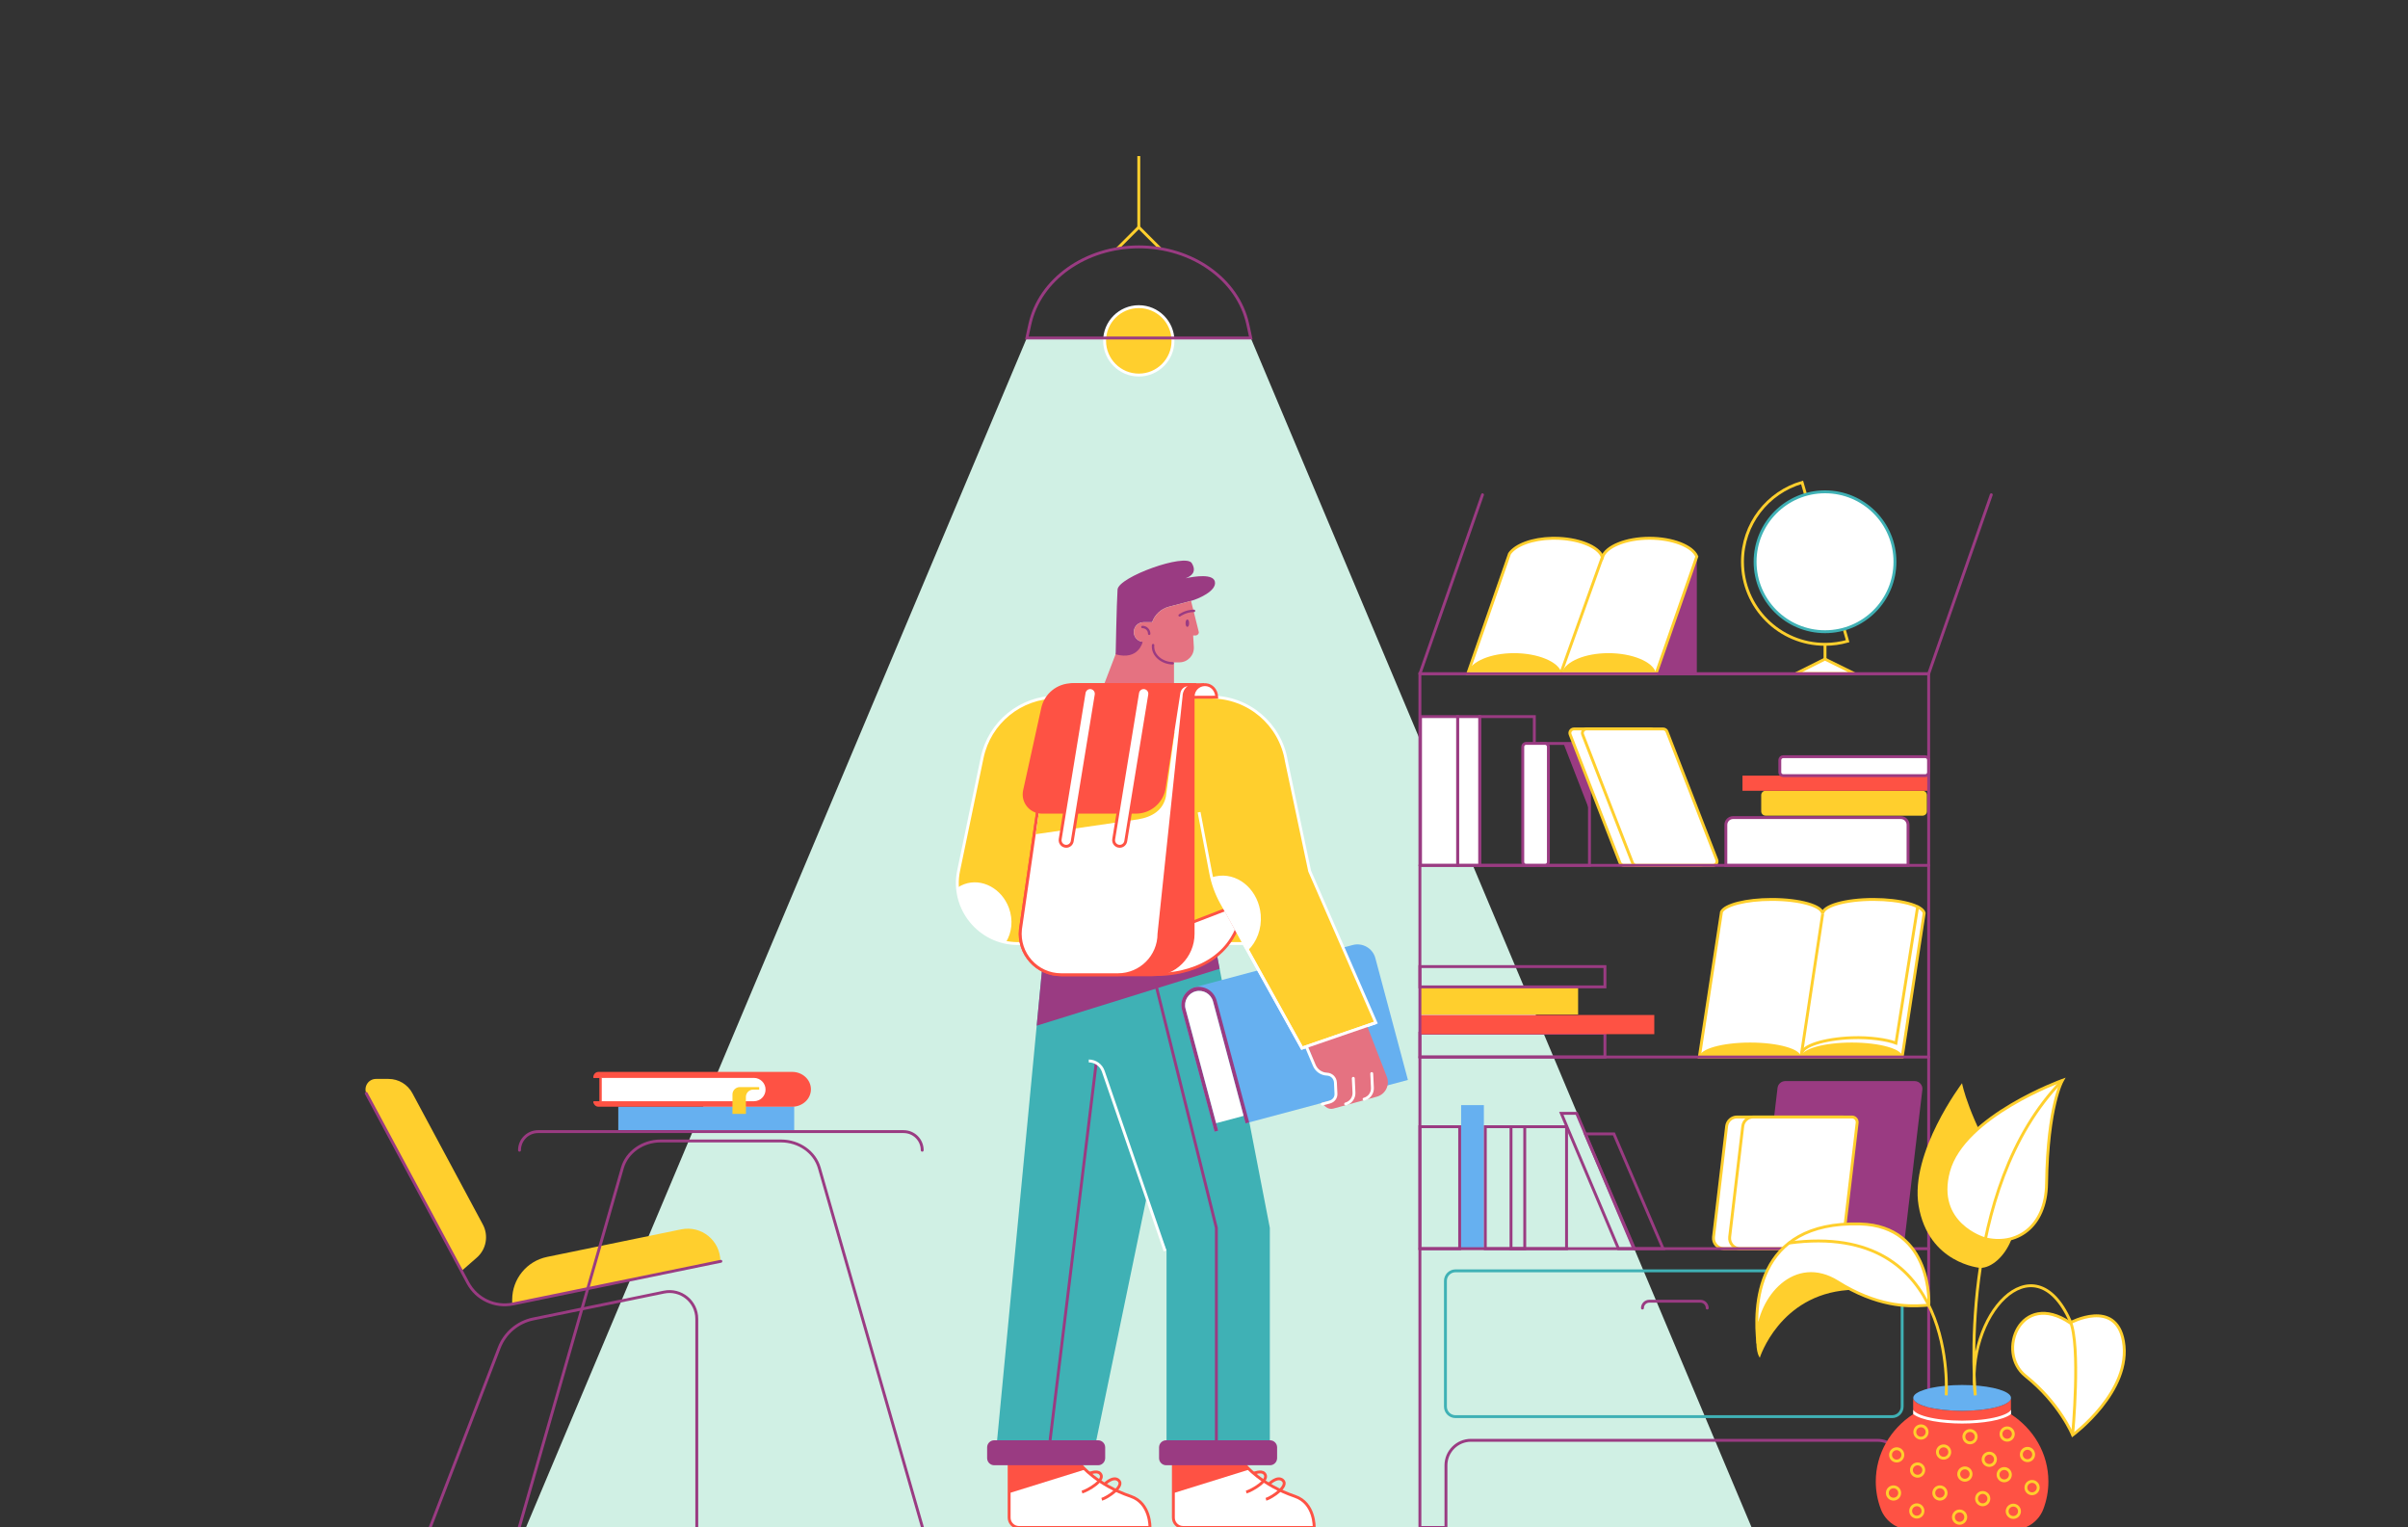 <?xml version="1.0" encoding="utf-8"?>
<!-- Generator: Adobe Illustrator 24.2.1, SVG Export Plug-In . SVG Version: 6.00 Build 0)  -->
<svg version="1.1" id="Слой_1" xmlns="http://www.w3.org/2000/svg" xmlns:xlink="http://www.w3.org/1999/xlink" x="0px" y="0px"
	 viewBox="0 0 5000 3170" style="enable-background:new 0 0 5000 3170;" xml:space="preserve">
<rect x="0" y="0" width="5000" height="3170" fill="#333333" stroke="none"/>
<style type="text/css">
	.st0{fill:#D0F0E4;}
	.st1{fill:none;stroke:#FFCF2D;stroke-width:6;stroke-miterlimit:10;}
	.st2{fill:#FFCF2D;stroke:#FFFFFF;stroke-width:6;stroke-miterlimit:10;}
	.st3{fill:none;stroke:#9A3B82;stroke-width:6;stroke-linecap:round;stroke-miterlimit:10;}
	.st4{fill:#66B0F0;}
	.st5{fill:#9A3B82;}
	.st6{fill:#FFFFFF;stroke:#FFCF2D;stroke-width:6;stroke-miterlimit:10;}
	.st7{fill:#FE5244;}
	.st8{fill:#FFCF2D;}
	.st9{fill:none;stroke:#FFCF2D;stroke-width:6;stroke-linecap:round;stroke-miterlimit:10;}
	.st10{fill:#FFFFFF;stroke:#9A3B82;stroke-width:6;stroke-linecap:round;stroke-miterlimit:10;}
	.st11{fill:#FFFFFF;stroke:#3FB1B5;stroke-width:6;stroke-miterlimit:10;}
	.st12{fill:none;stroke:#3FB1B5;stroke-width:6;stroke-miterlimit:10;}
	.st13{fill:none;stroke:#9A3B82;stroke-width:6;stroke-linecap:round;stroke-linejoin:round;stroke-miterlimit:10;}
	.st14{fill:#FFFFFF;}
	.st15{fill:none;stroke:#FE5244;stroke-width:5;stroke-miterlimit:10;}
	.st16{fill:#FFFFFF;stroke:#FE5244;stroke-width:6;stroke-miterlimit:10;}
	.st17{fill:none;stroke:#FE5244;stroke-width:6;stroke-miterlimit:10;}
	.st18{fill:#3FB1B5;}
	.st19{fill:none;stroke:#9A3B82;stroke-width:6;stroke-miterlimit:10;}
	.st20{fill:none;stroke:#FFFFFF;stroke-width:6;stroke-miterlimit:10;}
	.st21{fill:#E57281;}
	.st22{fill:none;stroke:#9A3B82;stroke-width:5;stroke-linecap:round;stroke-miterlimit:10;}
	.st23{fill:#FE5244;stroke:#FE5244;stroke-width:6;stroke-miterlimit:10;}
	.st24{fill:none;stroke:#FFFFFF;stroke-width:6;stroke-linecap:round;stroke-miterlimit:10;}
</style>
<g id="LAMP">
	<polygon class="st0" points="3637.1,3171 1092.1,3171 2132.1,701.6 2597.1,701.6 	"/>
	<polyline class="st1" points="2320.5,515.8 2364.6,471.7 2408.7,515.8 	"/>
	<line class="st1" x1="2364.6" y1="471.7" x2="2364.6" y2="324"/>
	<circle class="st2" cx="2364.6" cy="707.6" r="71"/>
	<path class="st3" d="M2597.1,701.6h-464.9l6.2-28.3c20.4-93.2,115.5-160.8,226.3-160.8c55.4,0,106.9,16.9,147,45.4
		c40.2,28.5,69,68.7,79.2,115.3L2597.1,701.6z"/>
</g>
<g id="BOOKSHELF">
	<g>
		<rect x="3033.9" y="2294.2" class="st4" width="47.2" height="298"/>
		<path class="st5" d="M3938.2,2592.2h-268.7c-9.7,0-17.2-8.4-16-18l37.4-315.7c1-8.1,7.9-14.2,16-14.2h268.7c9.7,0,17.2,8.4,16,18
			l-37.4,315.7C3953.2,2586.1,3946.3,2592.2,3938.2,2592.2z"/>
		<path class="st6" d="M3791.8,2592.2h-212.2c-13,0-23.1-11.4-21.6-24.3l27.2-229.9c1.3-10.9,10.6-19.2,21.6-19.2h217.3
			L3791.8,2592.2z"/>
		<path class="st6" d="M3815.6,2592.2h-202.5c-13,0-23.1-11.4-21.6-24.3l27.2-229.9c1.3-10.9,10.6-19.2,21.6-19.2h205.1
			c6.5,0,11.6,5.7,10.8,12.2l-29.8,251.5C3825.8,2588.1,3821.1,2592.2,3815.6,2592.2z"/>
		<rect x="3084.1" y="2339" class="st3" width="81.9" height="253.2"/>
		<rect x="3137.5" y="2339" class="st3" width="115.3" height="253.2"/>
		<polygon class="st3" points="3392.5,2592.2 3360.6,2592.2 3241.9,2311.2 3273.8,2311.2 		"/>
		<polygon class="st3" points="3453.3,2592.2 3393.9,2592.2 3291.7,2353.9 3351.1,2353.9 		"/>
		<rect x="2948.3" y="2339" class="st3" width="82.6" height="253.2"/>
	</g>
	<g>
		<g>
			<rect x="2948.3" y="2144.9" class="st3" width="384.2" height="49.4"/>
			<rect x="2948.3" y="2107.1" class="st7" width="486.7" height="39.8"/>
			<rect x="2948.3" y="2049.7" class="st8" width="328.5" height="56.4"/>
			<rect x="2948.3" y="2006.6" class="st3" width="384.2" height="42.1"/>
		</g>
		<g>
			<path class="st6" d="M3995.4,1895.6l-0.3,1.7l-45.4,297h-421.2l45.4-297l0.6-4.2c7.2-14.6,51.2-25.9,104.5-25.9
				c58.3,0,105.5,13.5,105.5,30.1c0-16.6,47.2-30.1,105.5-30.1C3946.3,1867.3,3992.2,1879.8,3995.4,1895.6z"/>
			<line class="st1" x1="3739.6" y1="2194.4" x2="3784.6" y2="1897.4"/>
			<path class="st8" d="M3739.6,2194.4c0-16.6-47.2-30.1-105.5-30.1s-105.5,13.5-105.5,30.1H3739.6z"/>
			<path class="st8" d="M3950.6,2194.4c0-16.6-47.2-30.1-105.5-30.1s-105.5,13.5-105.5,30.1H3950.6z"/>
			<path class="st9" d="M3741.2,2188.1c-0.6-16.6,46.1-31.7,104.4-33.8c36.4-1.3,72.3,3.8,91.2,11.1l45-282.9"/>
		</g>
	</g>
	<g>
		<path class="st10" d="M3961.8,1796.5h-378.2v-84.2c0-8.3,6.7-15,15-15h348.3c8.3,0,15,6.7,15,15V1796.5z"/>
		<path class="st8" d="M3992,1693.3h-325.9c-5.1,0-9.1-4.1-9.1-9.1v-33.5c0-5.1,4.1-9.1,9.1-9.1H3992c5.1,0,9.1,4.1,9.1,9.1v33.5
			C4001.1,1689.2,3997,1693.3,3992,1693.3z"/>
		<rect x="3618.1" y="1610.2" class="st7" width="386.6" height="31.4"/>
		<path class="st10" d="M3997.7,1610.2h-295.1c-3.9,0-7-3.2-7-7v-25.3c0-3.9,3.2-7,7-7h295.1c3.9,0,7,3.2,7,7v25.3
			C4004.7,1607,4001.6,1610.2,3997.7,1610.2z"/>
		<rect x="3072.4" y="1487.6" class="st3" width="113.5" height="308.9"/>
		<rect x="3026.6" y="1487.6" class="st10" width="45.8" height="308.9"/>
		<rect x="2949.6" y="1487.6" class="st10" width="77" height="308.9"/>
		<rect x="3200.9" y="1543.4" class="st3" width="99.5" height="253.2"/>
		<path class="st10" d="M3208.1,1796.5h-39.2c-3.8,0-7-3.1-7-7v-239.3c0-3.8,3.1-7,7-7h39.2c3.8,0,7,3.1,7,7v239.3
			C3215,1793.4,3211.9,1796.5,3208.1,1796.5z"/>
		<polygon class="st5" points="3300.4,1543.4 3300.4,1682.2 3246.5,1543.4 		"/>
		<path class="st6" d="M3530.8,1796.5h-159.2c-3.5,0-6.7-2.2-7.9-5.4l-103.4-266.2c-2.2-5.6,1.9-11.6,7.9-11.6h159.2
			c3.5,0,6.7,2.2,7.9,5.4l103.4,266.2C3540.9,1790.5,3536.8,1796.5,3530.8,1796.5z"/>
		<path class="st6" d="M3556.8,1796.5h-159.2c-3.5,0-6.7-2.2-7.9-5.4l-103.4-266.2c-2.2-5.6,1.9-11.6,7.9-11.6h159.2
			c3.5,0,6.7,2.2,7.9,5.4l103.4,266.2C3566.9,1790.5,3562.8,1796.5,3556.8,1796.5z"/>
	</g>
	<g>
		<path class="st1" d="M3836.4,1331.1c-14.9,4.2-30.7,6.5-46.9,6.5c-94.7,0-171.4-76.7-171.4-171.4c0-78.1,52.3-144.1,123.8-164.7
			L3836.4,1331.1z"/>
		<line class="st1" x1="3789.5" y1="1337.6" x2="3789.5" y2="1398.7"/>
		<circle class="st11" cx="3789.5" cy="1166.2" r="145.2"/>
		<polygon class="st6" points="3850.2,1398.3 3729.3,1398.3 3789.3,1368.2 		"/>
	</g>
	<path class="st3" d="M4004.7,1398.7V3171H3950v-129c0-28.7-23.3-52-52-52h-843.6c-28.7,0-52,23.3-52,52v129h-54.1V1398.7H4004.7z"
		/>
	<path class="st12" d="M3928.8,2940.9h-906.6c-11.5,0-20.9-9.3-20.9-20.9v-260.9c0-11.5,9.3-20.9,20.9-20.9h906.6
		c11.5,0,20.9,9.3,20.9,20.9v260.9C3949.7,2931.6,3940.3,2940.9,3928.8,2940.9z"/>
	<g>
		<polygon class="st5" points="3523.3,1155.3 3523.3,1398.7 3438.1,1398.7 		"/>
		<path class="st6" d="M3523.3,1155.3l-0.6,1.8l-84.1,241.6h-391l84.1-241.6l2.7-7.7l0,0c12.6-18.1,47.5-31.3,89.1-32
			c0.7,0,1.3,0,2,0c0.7,0,1.3,0,2,0c48.6,0,91.9,16.9,99.8,39.1c7.8-22.2,49.2-39.1,97.8-39.1
			C3472.7,1117.4,3514.4,1133.7,3523.3,1155.3z"/>
		<line class="st9" x1="3327.2" y1="1156.5" x2="3242.3" y2="1393.7"/>
		<path class="st8" d="M3242.1,1395.7h-194.5c7.2-22.5,47.6-39.8,96.2-39.8C3192.6,1355.9,3234.9,1373.2,3242.1,1395.7z"/>
		<path class="st8" d="M3438.1,1395.7h-194.5c7.2-22.5,47.6-39.8,96.2-39.8C3388.6,1355.9,3430.9,1373.2,3438.1,1395.7z"/>
	</g>
	<path class="st3" d="M3410.4,2715.5c0-7.8,6.3-14.2,14.2-14.2h106.1c7.8,0,14.2,6.3,14.2,14.2"/>
	<line class="st3" x1="2948.3" y1="2194.4" x2="4004.7" y2="2194.4"/>
	<line class="st3" x1="2948.3" y1="1796.5" x2="4004.7" y2="1796.5"/>
	<line class="st3" x1="2948.3" y1="2592.2" x2="4004.7" y2="2592.2"/>
	<polyline class="st13" points="3078.3,1027.1 2948.3,1398.7 4004.7,1398.7 4134.7,1027.1 	"/>
</g>
<g id="PLANT">
	<g>
		<path class="st7" d="M4253.3,3075.6c0,20.1-3.7,39.4-10.5,57.3c-9.9,26-35,43-62.9,43h-211.7c-27.8,0-53-17-62.8-43
			c-6.8-17.9-10.5-37.2-10.5-57.3c0-58,30.7-109.2,77.6-139.8V2902c0,14.8,45.5,26.8,101.5,26.8c56.1,0,101.5-12,101.5-26.8v33.9
			C4222.6,2966.4,4253.3,3017.6,4253.3,3075.6z"/>
		<g>
			<path class="st14" d="M4175.7,2926.6v9c-16.1,12.8-59.9,19.6-101.5,19.6c-41.6,0-85.4-6.8-101.5-19.6v-9c1.9,4.3,10,9.9,28,14.6
				c19.6,5.2,45.7,8,73.5,8c27.8,0,53.9-2.8,73.5-8C4165.7,2936.4,4173.7,2930.8,4175.7,2926.6z"/>
		</g>
		<path class="st4" d="M4175.7,2902c0,14.8-45.5,26.8-101.5,26.8s-101.5-12-101.5-26.8c0-1.9,0.7-3.7,2.1-5.5
			c9.6-12.1,50.4-21.3,99.4-21.3s89.8,9.1,99.4,21.3C4174.9,2898.3,4175.7,2900.1,4175.7,2902z"/>
		<g>
			<circle class="st1" cx="3938.3" cy="3020.3" r="12.8"/>
			<circle class="st1" cx="3981.7" cy="3051.8" r="12.8"/>
			<circle class="st1" cx="4035.7" cy="3014.4" r="12.8"/>
			<circle class="st1" cx="4028.1" cy="3099.4" r="12.8"/>
			<circle class="st1" cx="3980.1" cy="3136.7" r="12.8"/>
			<circle class="st1" cx="3931.7" cy="3099.4" r="12.8"/>
			<circle class="st1" cx="3988.7" cy="2972.8" r="12.8"/>
			<circle class="st1" cx="4090.6" cy="2982.5" r="12.8"/>
			<circle class="st1" cx="4079.9" cy="3060.1" r="12.8"/>
			<circle class="st1" cx="4116.9" cy="3111.1" r="12.8"/>
			<circle class="st1" cx="4068.9" cy="3149.5" r="12.8"/>
			<circle class="st1" cx="4130.6" cy="3029.5" r="12.8"/>
			<circle class="st1" cx="4167.7" cy="2977" r="12.8"/>
			<circle class="st1" cx="4209.9" cy="3019.5" r="12.8"/>
			<circle class="st1" cx="4161.6" cy="3061.4" r="12.8"/>
			<circle class="st1" cx="4219.4" cy="3088.2" r="12.8"/>
			<circle class="st1" cx="4180.5" cy="3137.4" r="12.8"/>
		</g>
	</g>
	<g>
		<path class="st6" d="M4298.4,2746.2c0,0,95-51.3,110.7,38.3c18.2,103.5-105.4,194.6-105.4,194.6s-26.6-65.9-97.9-122.7
			C4144.1,2807.3,4195.3,2677.1,4298.4,2746.2z"/>
		<path class="st8" d="M4111.9,2632.1c45.1,0.4,109.9-91.2,48.7-191.7c-73.9-121.4-86.6-191.7-86.6-191.7s-108.7,143.8-90.2,254.1
			C4004.1,2623.6,4111.9,2632.1,4111.9,2632.1z"/>
		<path class="st6" d="M4119.7,2571.1c65.9,17.4,128.5-22.7,129.8-114.1c2.3-161.6,32.9-214.2,32.9-214.2s-205.3,73.9-236.4,188.7
			C4016.4,2540.9,4119.7,2571.1,4119.7,2571.1z"/>
		<path class="st8" d="M3844.3,2677.5c-2.4,0.2-4.9,0.4-7.6,0.6c-141.8,10.6-182.6,140.4-182.6,140.4s-8.7-9.4-6.9-41.9
			c3.4-83.8,80.5-170.4,168.5-115.4C3825.5,2667.4,3835.1,2672.7,3844.3,2677.5z"/>
		<path class="st6" d="M4005.1,2709.4c-25,1.6-82.1,8.5-160.8-31.9c-9.2-4.7-18.8-10.1-28.6-16.3c-88-55-163.1,31.6-166.5,115.4
			c-0.2,4.1,0.8,8.2,1,12.2c-8.3-72.8-8.1-254,212.2-247.9C4013.8,2545.3,4005.1,2709.4,4005.1,2709.4z"/>
		<path class="st1" d="M4041.1,2896.7c0,0,26.1-363.7-326.6-316.2"/>
		<path class="st1" d="M4282.4,2242.8c-222.2,227-180.8,653.9-180.8,653.9c-23.4-163.3,120.2-325.6,196.7-154.8
			c22.8,50.8,5.3,237.1,5.3,237.1"/>
	</g>
</g>
<g id="CHAIR__x26__TABLE">
	<g id="CHAIR">
		<path class="st8" d="M990,2610.8l-29.8,26.1c-4.8-5.7-9.1-12-12.8-18.9l-185.8-346.2c-7.8-14.5,2.7-32,19.1-32h26
			c20.8,0,39.8,11.4,49.6,29.7l146.1,272.2C1015,2564.9,1009.8,2593.6,990,2610.8z"/>
		<path class="st8" d="M1495.8,2618.4L1495.8,2618.4l-432.3,88.8v-9c0-43.1,30.3-80.2,72.5-88.9l278.5-57.2
			C1456.5,2543.5,1495.8,2575.6,1495.8,2618.4z"/>
		<path class="st3" d="M1446.8,3171v-433.1c0-35.9-32.9-62.7-68.1-55.5l-271.5,55.7c-32.3,6.6-58.9,29.2-70.7,60L893.2,3171"/>
		<path class="st3" d="M760.5,2269.9l211.1,393.3c18.1,33.7,56.1,51.5,93.6,43.8l431.6-88.6"/>
	</g>
	<g id="BOOKS">
		<rect x="1283.8" y="2297.2" class="st4" width="365.3" height="48.8"/>
		<g>
			<path class="st7" d="M1582.5,2244.2c4.4,4.1,7.1,11.5,7.1,17.7c0,12.4-10.8,25.1-24.2,25.1h-333.2l0,0c0,5.8,4.7,10.5,10.5,10.5
				h402.1c10.8,0,20.5-4,27.6-10.6c7.1-6.5,11.4-15.6,11.4-25.6c0-20-17.5-36.1-39-36.1h-402.1c-5.8,0-10.5,4.7-10.5,10.5v1.9h333.2
				C1572.1,2237.7,1578.1,2240.2,1582.5,2244.2z"/>
			<path class="st7" d="M1256.3,2237.7v48.4h-24v4h334.3c3.7,0,7.3-0.7,10.5-2c0,0,0,0,0,0c3.6-1.4,6.8-3.6,9.4-6.2
				c5.1-5.1,8.3-12.2,8.3-20c0-15.6-12.7-28.2-28.2-28.2h-334.3v4H1256.3z"/>
			<path class="st14" d="M1247,2237.7v48.4h318.4c13.4,0,24.2-10.8,24.2-24.2c0-6.7-2.7-12.7-7.1-17.1c-4.4-4.4-10.4-7.1-17.1-7.1
				H1247z"/>
			<line class="st15" x1="1247" y1="2237.7" x2="1247" y2="2286.1"/>
			<path class="st8" d="M1520.9,2272v40.4h27.9v-35.2c0-8.4,6.8-15.2,15.2-15.2h12.4v-5.2h-40.4
				C1527.8,2256.8,1520.9,2263.6,1520.9,2272z"/>
		</g>
	</g>
	<g id="TABLE">
		<path class="st3" d="M1078.7,2387.8c0-21.3,17.3-38.6,38.6-38.6h759c21.3,0,38.6,17.3,38.6,38.6"/>
		<path class="st3" d="M1915.5,3171l-214.3-746.4c-9.5-33-42.2-56-79.6-56h-249.7c-37.4,0-70.1,23-79.6,56L1078.1,3171"/>
	</g>
</g>
<g id="CHARACTER">
	<g id="SHOES">
		<g>
			<path class="st16" d="M2095.4,3041.8v108.8c0,11.3,9.1,20.4,20.4,20.4h272c0,0,1.6-50.5-39.8-64.6
				c-70.3-23.9-103.1-64.6-103.1-64.6H2095.4z"/>
			<path class="st17" d="M2246.7,3097.5c11.1-3.1,51.1-25.2,37.4-38.9c-6.5-6.5-22.1,0-22.1,0"/>
			<path class="st17" d="M2287.7,3112.5c11.1-3.1,49.5-27.8,34.4-39.9c-11.4-9.2-28.5,8.6-28.5,8.6"/>
			<path class="st7" d="M2253.3,3050.6l-157.9,49.1v-57.9H2245C2245,3041.8,2247.7,3045.2,2253.3,3050.6z"/>
		</g>
		<g>
			<path class="st16" d="M2436.4,3041.8v108.8c0,11.3,9.1,20.4,20.4,20.4h272c0,0,1.6-50.5-39.8-64.6
				c-70.3-23.9-103.1-64.6-103.1-64.6H2436.4z"/>
			<path class="st17" d="M2587.7,3097.5c11.1-3.1,51.1-25.2,37.4-38.9c-6.5-6.5-22.1,0-22.1,0"/>
			<path class="st17" d="M2628.7,3112.5c11.1-3.1,49.5-27.8,34.4-39.9c-11.4-9.2-28.5,8.6-28.5,8.6"/>
			<path class="st7" d="M2594.3,3050.6l-157.9,49.1v-57.9H2586C2586,3041.8,2588.7,3045.2,2594.3,3050.6z"/>
		</g>
	</g>
	<g id="LEGS">
		<polygon class="st18" points="2168.9,1958.8 2070.4,2990 2276.4,2990 2379.9,2490.3 2422.2,2596.8 2422.2,2990 2636.7,2990 
			2636.7,2549.1 2522.3,1958.8 		"/>
		<line class="st19" x1="2276.2" y1="2206.5" x2="2180.4" y2="2990"/>
		<polyline class="st19" points="2525.7,2990 2525.7,2549.1 2391.3,2008.8 		"/>
		<path class="st20" d="M2419.2,2596.8l-128.4-372.9c-4.4-12.8-16.5-21.4-30.1-21.4"/>
		<polygon class="st5" points="2152.6,2129.3 2168.9,1958.8 2522.3,1958.8 2532.4,2011.2 		"/>
		<path class="st5" d="M2637.1,3041.8h-215.7c-8.1,0-14.7-6.6-14.7-14.7v-22.4c0-8.1,6.6-14.7,14.7-14.7h215.7
			c8.1,0,14.7,6.6,14.7,14.7v22.4C2651.7,3035.2,2645.2,3041.8,2637.1,3041.8z"/>
		<path class="st5" d="M2280.1,3041.8h-215.7c-8.1,0-14.7-6.6-14.7-14.7v-22.4c0-8.1,6.6-14.7,14.7-14.7h215.7
			c8.1,0,14.7,6.6,14.7,14.7v22.4C2294.7,3035.2,2288.2,3041.8,2280.1,3041.8z"/>
	</g>
	<g id="BOOK">
		<path class="st4" d="M2855.8,1989l67.6,252.9l-337,90.1l-67.7-253.1c-2.1-7.9-7.2-14.1-13.7-17.9c-6.5-3.8-14.5-5.1-22.4-3
			c-15.7,4.2-25.1,20.4-20.9,36.1l67.7,253.1l-7.4,2l-67.6-252.9c-5.4-20.1,6.2-40.7,26-46.7c0.4-0.1,0.8-0.2,1.2-0.3l327.2-87.5
			C2829.3,1956.4,2850.3,1968.6,2855.8,1989z"/>
		<path class="st5" d="M2526.2,2077.2l67.6,252.9l-7.4,2l-67.7-253.1c-2.1-7.9-7.2-14.1-13.7-17.9c-6.5-3.8-14.5-5.1-22.4-3
			c-15.7,4.2-25.1,20.4-20.9,36.1l67.7,253.1l-7.4,2l-67.6-252.9c-5.4-20.1,6.2-40.7,26-46.7
			C2500.5,2045,2520.8,2057.1,2526.2,2077.2z"/>
		<path class="st14" d="M2518.7,2078.9l63.5,237.6l-57,15.2l-63.5-237.6c-4.2-15.7,5.1-31.9,20.9-36.1c7.9-2.1,15.9-0.8,22.4,3
			C2511.5,2064.8,2516.6,2071,2518.7,2078.9z"/>
	</g>
	<g id="SHIRT">
		<path class="st2" d="M2856.8,2123l-153.3,52.8l-121-217h-469c-79.7,0-139.3-73.3-123-151.3l48.8-234.4c15.3-73.4,80-126,154.9-126
			h320.7c77.7,0,143.9,56.4,156.2,133.1l48.3,228.2L2856.8,2123z"/>
		<path class="st14" d="M2088.5,1956.3c-55.2-11.1-96.2-58.1-100.4-113.5c4.2-2.9,8.9-5.4,13.9-7.2c36.3-13.4,77.8,8.6,92.9,49.1
			C2104.2,1910.1,2101,1936.7,2088.5,1956.3z"/>
	</g>
	<g id="HEAD">
		<polygon id="NECK" class="st21" points="2437.7,1306.5 2437.7,1447.2 2282.4,1447.2 2318.2,1353.6 		"/>
		<path id="HAIR" class="st5" d="M2473.4,1247.3c-0.1,0-0.3,0.1-0.4,0.1v0h0l-46.1,12.2c-16.5,4.4-29.2,16.6-34.6,32h-17.7
			c-11.2,0-20.3,9.1-20.3,20.3v0.3c0,10.6,8.1,19.3,18.5,20.2c-0.1,0.1-0.1,0.1-0.1,0.1s-8.2,39-56.1,25.9c0,0,1.9-102.6,3.9-134.5
			c1.7-26.3,141.2-76.1,154.1-54.9c11.4,18.8-1.8,27.6-13,31.5c19.8-4.2,57.2-9.8,61,6.9C2527,1226.8,2487.5,1243.6,2473.4,1247.3z"
			/>
		<g id="HEAD_1_">
			<path class="st21" d="M2482.4,1319.2h-4.9l1.4,24c1,17.2-12.8,31.8-30,31.8h-21.6c-20.8,0-37.7-16.9-37.7-37.7v-4.7h-14.9
				c-11.2,0-20.3-9.1-20.3-20.3v-0.3c0-11.2,9.1-20.3,20.3-20.3h17.7c5.4-15.4,18.1-27.7,34.6-32l46.1-12.2h0l15.8,63.3
				C2490.5,1314.8,2486.7,1319.2,2482.4,1319.2z"/>
			<g>
				<path class="st22" d="M2394.3,1339.2c-2.1,22,19.9,37.7,40.7,37.7"/>
				<path class="st22" d="M2386.2,1315.7c0-7.8-6.3-14.1-14.1-14.1"/>
				<ellipse class="st5" cx="2465.4" cy="1293.7" rx="3.7" ry="7.7"/>
				<path class="st22" d="M2449.4,1277.5c0,0,12.3-9.4,29.9-9.4"/>
			</g>
		</g>
	</g>
	<g id="BACKPACK">
		<path class="st16" d="M2401.8,2022.9c0,0,122.5,5.3,165.6-93l-22.8-41.7l-68.1,26.2L2401.8,2022.9z"/>
		<path class="st23" d="M2499.9,1421.4c-5.9,0.5-11.3,3.1-15.3,7.1c-4.4,4.4-7.2,10.5-7.2,17.3v492.7c0,47-38.1,85.1-85.1,85.1
			h-188.9c-50.8,0-90-44.1-84.6-94.2l0-0.1l68-467.7c3.4-23.1,23.1-40.2,46.5-40.2H2499.9z"/>
		<path class="st16" d="M2480.9,1421.4c-5.9,0.5-11.3,3.1-15.3,7.1c-3.7,3.7-6.2,8.5-6.9,13.9c-0.1,1.1-0.2,2.2-0.2,3.3l-4,37.7
			l-48,455c0,47-38.1,85.1-85.1,85.1h-117.9c-50.8,0-90-44.1-84.6-94.2l0-0.1l30.7-211.4l37.3-256.3c0.3-2.2,0.8-4.4,1.4-6.6
			c5.8-19.7,24-33.6,45-33.6H2480.9z"/>
		<path class="st8" d="M2438.8,1519.5l-17.9,134.3c-5.9,27.5-27.3,42.2-58.3,47.2l-212,30.8l30.9-212.4H2438.8z"/>
		<path class="st23" d="M2473.3,1421.4l-5.3,0c-9.6-0.1-18,6.7-19.9,16.2l-31.2,201.3c-5.9,27.5-30.2,47.2-58.3,47.2h-195.1
			c-23.6,0-41.2-21.8-36.1-44.9l37.6-170.8c6.3-28.6,31.7-49,61-49H2473.3z"/>
		<path class="st16" d="M2312.5,1742.1l49.7-303.9c1-6.1,6.3-10.7,12.5-10.7l0,0c7.8,0,13.8,7,12.5,14.8l-49.7,303.9
			c-1,6.1-6.3,10.7-12.5,10.7l0,0C2317.2,1756.9,2311.2,1749.9,2312.5,1742.1z"/>
		<path class="st16" d="M2201.4,1742.1l49.7-303.9c1-6.1,6.3-10.7,12.5-10.7l0,0c7.8,0,13.8,7,12.5,14.8l-49.7,303.9
			c-1,6.1-6.3,10.7-12.5,10.7l0,0C2206.1,1756.9,2200.1,1749.9,2201.4,1742.1z"/>
		<path class="st16" d="M2526.4,1447.3l-48.9,0.2v-1.7c0-6.8,2.7-12.9,7.2-17.3c4-4,9.3-6.6,15.3-7.1h4
			C2516.3,1422.4,2526,1432.8,2526.4,1447.3z"/>
	</g>
	<g id="HAND">
		<g>
			<path class="st21" d="M2838.5,2129.3l41.2,106.3c6.6,17.1-3,36.1-20.6,41l-90.5,24.8c-5.5,1.5-11.3,0.2-15.6-3.5l-9.2-8l18.8-5
				c8.3-2.2,13.9-9.9,13.5-18.5l-2.1-21.2c-0.4-9.5-8.1-17.1-17.6-17.4h1c-11.5-0.4-22.7-7.5-27.2-18.1l-14.4-38.3L2838.5,2129.3z"
				/>
			<path class="st24" d="M2745.7,2292l14.8-4c8.3-2.2,13.9-8.9,13.5-17.5l-1.1-23.2c-0.4-9.5-8.1-17.1-17.6-17.4l0,0
				c-11.5-0.4-21.7-7.5-26.2-18.1l-15.4-36.3"/>
			<path class="st24" d="M2794.1,2291.8c10.6-2.8,17.8-12.6,17.3-23.6l-1.4-29.6"/>
			<path class="st24" d="M2832.4,2281.9c10.6-2.8,17.8-12.6,17.3-23.6l-1.4-29.6"/>
		</g>
		<path class="st20" d="M2489.8,1686.1l24.2,126.6c4.1,21.6,11.7,42.5,22.4,61.7l167,301.4l153.3-52.8"/>
		<path class="st14" d="M2591.1,1973.2l-54.7-98.8c-9.2-16.7-16.1-34.5-20.5-53c5.2-1.7,10.6-2.9,16.3-3.4
			c43.2-3.8,81.5,32.5,85.6,81C2620.2,1928.4,2609.5,1955.5,2591.1,1973.2z"/>
	</g>
</g>
</svg>
